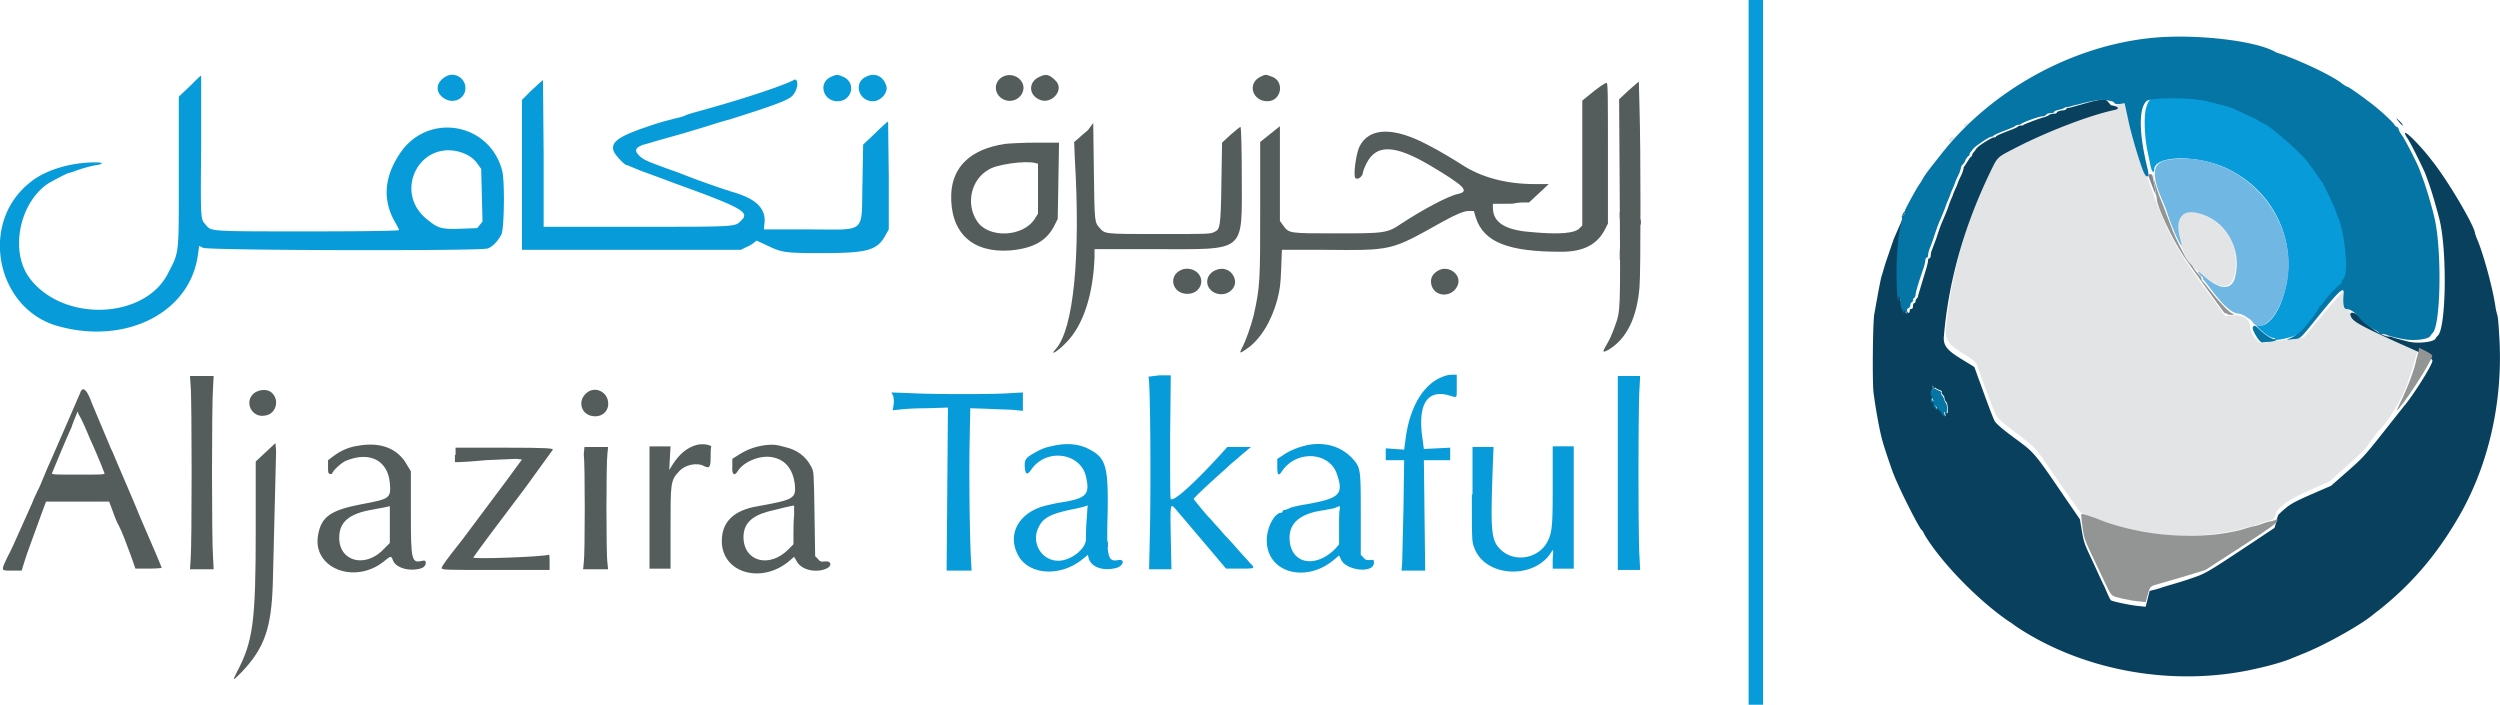 <svg xmlns="http://www.w3.org/2000/svg" viewBox="0 0 380.3 107.2" fill-rule="evenodd" xmlns:v="https://vecta.io/nano"><path d="M322.3 15.9c-4.2 1.1-7.8 2.3-10.5 3.5-6.5 2.9-7.6 3.6-8.4 5.2-4.4 9.2-6.5 16.5-7.4 25.6-.1 1.5.4 2.2 2.8 3.7 1.3.8 1.8 1.2 1.9 1.5.2.6 2.1 5.9 2.7 7.2.5 1.1.5 1.1 3.2 3.2 1.8 1.3 2.9 2.3 3.3 2.8.3.4 1.4 1.9 2.4 3.4s2.4 3.4 3 4.3 1.2 1.7 1.3 1.7c.2.1 1.4.6 2 .9 3.5 1.6 10.2 2.8 14.5 2.6 2.7-.1 5.8-.5 7.4-.9.7-.2 1.7-.5 2.2-.6s1.2-.4 1.5-.5.7-.3 1-.3c.6-.1.8-.3 1-1 .2-1 2.1-2.3 5.3-3.7l2.9-1.3 2.6-2.3 2.7-2.5c.1-.1.6-.8 1.1-1.5s1-1.4 1.2-1.5c1.3-1.4 2.8-3.8 3.8-6 .6-1.3 2.1-6.3 2-6.4 0 0-.8-.4-1.7-.8-9.1-4.1-9.1-4.1-9.1-7.2v-1l-.5.3c-.3.2-1.7 1.8-3.2 3.6l-2.8 3.4-2.9.4c-1.6.2-3.1.4-3.4.5-.7.1-1.8-1.3-1.9-2.5s-1.2-1.9-2.8-1.7l-1 .1-1.8-2.5c-6.1-8.2-7.3-10.5-10.4-19.7-1.3-3.8-1.8-5.7-2.3-8.3-.3-2.1-.3-2-1.7-1.7m-23.4 3c-.4.4-.1.6.3.2.3-.3.3-.4.2-.4-.2 0-.4.1-.5.2m-2.2 2.1c-.3.3-.3.7 0 .6s.7-.8.4-.8a.76.76 0 0 0-.4.2m35.2 11.7c-1.2 1.2-.3 5.7 1.4 7.4.2.2.4.4.4.5s.2.3.5.5.8.7 1.2 1c1.5 1.4 3.2 1.8 3.9 1 1.1-1.3 1.1-4.6 0-6.8-1.6-3-5.9-5.1-7.4-3.6" fill="#e2e4e6"/><path d="M266 53.6v53.6h1.1 1.1V53.6 0h-1.1-1.1v53.6m-198.1-42c-1.7.9-1.8 2.6-.1 3.5 1.4.7 3-.2 3-1.7s-1.6-2.5-2.9-1.8m58.5.1c-2 .9-1.2 3.7 1 3.7s2.9-2.8.9-3.7c-.9-.4-1-.4-1.9 0m5.3 0c-1.9.9-1.1 3.7 1.1 3.7 1.2 0 2.4-1.4 2-2.4-.5-1.5-1.8-2-3.1-1.3M28.9 13.1l-1.7 1.6V26c0 13 .1 12.2-1.6 15.5-3.5 7.1-16 7.6-21.1.8-3-4-1.6-11.3 2.7-14.3.6-.4 3.1-1.7 3.3-1.7.1 0 .4-.1.7-.2.7-.3 2.7-.9 3.6-1 1-.2.9-.4-.3-.4-3.8 0-7.8 1.2-10.1 3.2C-3.2 34.1-.5 47 8.8 49.6c10.3 2.9 20.1-2 21.3-10.8l.2-1.4.6.3c.9.4 42.2.5 43.3.1.8-.3 1.6-1.2 2.1-2.2.4-1 .5-8 .1-9.6-1.9-7.4-11.4-9-15.6-2.6-2.4 3.6-2.6 7.1-.7 10.4.3.5.6 1.1.6 1.2s-4.1.2-14 .2c-15.2 0-14.5 0-15.4-1-.8-.9-.8-.6-.7-11.9V11.5c-.1 0-.8.7-1.7 1.6m91.8-.9c-1.5.8-7.7 2.9-14.7 4.8-.7.2-1.4.4-1.6.5a5.48 5.48 0 0 1-1.2.4c-2.4.6-3.1.8-5.1 1.5-4.1 1.4-5.3 2.3-4.7 3.7.2.5 1.6 2 1.9 2 .1 0 1 .4 2 .8.2.1 2.5.9 5.1 1.9 10.8 3.9 11.7 4.5 10.3 5.8-.9.9-.6.9-15.9.9H82.7V23.4l-.1-11.2c-.1 0-.8.7-1.7 1.5l-1.5 1.5v11.5V38H96h16.7l.8-.4c.5-.2 1-.5 1.2-.7l.4-.3 1.3.6c2.5 1.2 2.7 1.3 8.5 1.3 7.2 0 8.6-.4 9.9-2.9l.4-.7v-8.2l-.1-8.2c-.1 0-1 .8-2 1.8l-1.8 1.7-.1 5.8c-.2 7.9.8 7.1-8.1 7.1h-6.9l.1-1c.2-1.9-1-3.3-3.4-4.2-.7-.3-1.5-.5-1.8-.6s-.5-.2-.6-.2-4.7-1.6-5.9-2.1c-.3-.1-1.5-.6-2.7-1-3.3-1.2-3.7-1.4-4.3-1.8-1.2-1-1.1-1.5.3-2 .5-.1 1.7-.5 2.8-.8l3.2-.9 3-.9c1-.3 2.8-.9 4-1.2 7.3-2.3 9.1-3 9.7-3.7 1-1.2.8-2.8.1-2.3m207.9 2.6c-1.5.1-1.7.3-2.1 1.5s-.3 4.5.2 6.8l.5 2.4c.2.7.5.9.5.3 0-2.2 6.7-2.3 11.2-.1 7.8 3.8 11.3 12.7 7.9 20.8-.9 2-2.2 3.3-3.3 3-.4-.1-.4-.1.2.5.8.8 1.7 1.4 2.1 1.4.2 0 .3.1.3.2 0 .3 2.3-.2 3.4-.7 1-.5 4-3.8 4-4.5 0-.1.1-.2.2-.2s.3-.3.5-.6.6-.8.9-1.1c1.1-1.2 1.5-1.6 1.7-1.6.1 0 .1-.1.1-.2s.1-.4.3-.6c.7-.9.2-6.8-.8-9.3-.1-.2-.3-.8-.5-1.3-.4-1-1.6-3.7-1.9-4-.1-.1-.5-.7-.9-1.3s-.8-1.2-.9-1.2-.3-.4-.5-.7c-1.2-1.5-6.1-5.8-6.7-5.8l-1-.6c-.5-.3-1.5-.8-2.1-1s-1.2-.5-1.3-.6c-.3-.1-2.8-.8-4.2-1.2-2.1-.4-5.3-.5-7.8-.3M69.9 23.1c1.3.4 2.1.9 2.8 1.9l.5.7.1 4 .1 4-.4.5-.4.5-2.6.1c-2.9.1-3.4-.1-5-1.4-5.2-4.1-1.3-12 4.9-10.3m149.6 34.2c-3 1.1-5.1 4.7-5.7 9.6l-.2 1.5-1.4-.1-1.4-.1v.9.9h1.4 1.4l-.1 7.2-.2 8.4-.1 1.2h1.8 1.8l-.1-8.4-.1-8.4h2 2v-1-.9l-2 .1-2 .1-.2-1.5c-.8-5.3.7-7.7 4.2-6.6 1.1.3 1 .5 1-1.5V57h-.8c-.2 0-.9.1-1.3.3m-44.8 0c.3.5.4 17.3.2 24.8l-.1 4.5h1.7 1.7l-.1-4.8c-.1-5.1-.1-5.3.7-4.4l5.6 6.6 2.1 2.5h2.1c2.4 0 2.4 0 1.5-.9-.3-.4-1.1-1.2-1.7-1.9s-1.5-1.7-2.1-2.3c-.5-.6-1.2-1.4-1.6-1.8a9.23 9.23 0 0 0-.8-.9c-.4-.4-2.3-2.7-2.3-2.8 0-.2 2.3-2.3 4.3-4.1.6-.5 1.1-1 1.2-1.1s.6-.5 1.2-1c.5-.5 1.2-1 1.5-1.3l.5-.4h-1.8-1.8l-.9 1c-4.1 4.5-7.3 7.4-7.7 6.9-.1-.1-.1-3.3-.1-9.5l.1-9.3h-1.8l-1.6.2M246.1 72v14.7h1.7 1.7l-.1-2c-.2-2.5-.2-23 0-25.6l.1-1.9h-1.7-1.7V72M135.9 60.3c.1.8.1.8 0 1.5l-.1.6 1.1-.1c.6-.1 2.5-.2 4.2-.2l3.1-.1-.1 12.4-.1 12.4h1.9 1.9l-.1-1.8c-.2-3.6-.3-13.1-.2-17.9l.1-5 3 .1c1.7.1 3.5.1 4 .2l1 .1v-1.4-1.4l-1.8.1c-2.4.2-11.9.2-15.4 0l-2.8-.1.3.6m24.4 7.5c-1.5.3-1.9.5-3.3 1.3-1 .6-1.2.9-1.1 2.1.1 1 .4 1.1 1 .2 2.3-3.3 7.5-2.5 8.3 1.1.6 2.6.1 3.2-3 3.8-.7.1-1.9.3-2.6.5-4.2.8-6.4 4-4.9 7.3 1.4 3.3 6.3 3.8 9.8 1.1l1-.8.1.5c.4 1.4 2.2 2 4.2 1.5 1.1-.3 1.4-1.4.3-1.2-1.6.3-1.8-.4-1.6-7.4.1-7.2-.3-8.3-3.3-9.7-1.5-.6-3-.7-4.9-.3m38.6-.1c-1.3.3-2.7.8-3.8 1.6l-.8.5V71c0 1.3.2 1.5.7.7 2.2-3.3 7.3-3 8.4.5 1 3 .4 3.6-4.6 4.5-1.3.2-2.6.5-2.8.7-.3.1-.6.2-.7.2s-.2.1-.2.2-.1.2-.2.2c-1 0-2.2 2.2-2.2 4.2 0 5 6.1 6.6 10.4 2.8l.6-.5.3.6c.7 1.7 5 2.2 5 .5 0-.4 0-.5-.6-.4-.5 0-.7 0-1-.4l-.4-.4v-6.1c0-7.1 0-7.2-1.4-8.7-1.7-1.7-4-2.4-6.7-1.9m25 7.5c0 7.2 0 7.2.4 8.2 1.7 4.5 9.3 4.8 11.8.4.2-.3.2 0 .1 1.2v1.5h1.6 1.6v-9.3-9.3h-1.6-1.6v6c0 6.3-.1 7.1-.8 8.5-1.3 2.5-4.8 3.2-6.9 1.4-1.7-1.5-1.8-2.5-1.4-13.3l.1-2.5h-1.6-1.6v7.2m-58.7 3.9c-.1 1.2-.1 2.5-.1 2.9 0 1.5-2.3 3.3-4.2 3.3-2.5 0-4.1-2.6-3.1-4.9.7-1.6 1.8-2.2 5.1-2.9.6-.1 1.4-.3 1.8-.4.3-.1.6-.2.7-.2-.1.1-.1 1.1-.2 2.2m38.5-1.6c-.1.3-.1 1.6-.1 2.9v2.4l-.5.6c-2.9 3-6.6 2.5-7-1-.3-2.7 1.4-4.3 5.3-4.8.4-.1 1.1-.2 1.5-.3.9-.4.9-.4.8.2" fill="#079bda"/><path d="M318.9 15.3c-.6.1-1.6.4-2.3.6l-1.8.5c-.3 0-.5.1-.5.2s-.3.2-.7.2c-.4.1-.7.2-.7.3s-.2.2-.5.2-.6.1-.7.2-.4.2-.6.3c-.6.1-3.2 1.1-3.3 1.2 0 .1-.2.1-.4.1s-.4.1-.5.2-.6.3-1.1.5c-1.6.6-2.2.9-2.2 1s-.1.1-.3.1c-.3 0-2.6 1.4-2.7 1.8-.1.1-.2.3-.4.5a.76.76 0 0 0-.2.4c0 .1-.1.2-.1.2-.1 0-.3.3-.5.6l-.5.8c-.1.1-.2.2-.2.4 0 .1-.1.4-.2.7s-.5 1-.7 1.6-.6 1.3-.7 1.7c-.1.3-.5 1.1-.7 1.8-.2.6-.6 1.5-.8 2-.4.9-.5 1.2-1.1 3l-.6 1.6a2.39 2.39 0 0 0-.2.9c0 .2-.1.4-.2.4s-.2.1-.2.3-.1.6-.2 1l-1.3 4.3c0 .2-.1.4-.2.5s-.2.2-.2.4-.1.3-.2.3-.2.2-.2.5-.1.4-.3.4c-.1 0-.2.1-.2.3 0 .4-.3.4-.4 0-.1-.2-.1-.2-.1.1v.4l-.2-.5c-.1-.3-.3-.8-.3-1.1 0-1-.3-1.4-.3-.6-.1 1.1-.3-1.6-.3-4s.2-5.2.6-7c.3-1.6.2-2-.3-.8l-1.1 2.5-1.3 3.8-.5 1.7c-.2.4-.8 3.9-1.2 6.1-.2 1.5-.3 9.9-.1 11.8.3 2.3.9 5.8 1.4 7.5.3 1.1 1.4 4.3 1.6 4.8.1.2.3.8.6 1.4.8 1.9 3.3 6.8 3.7 7.2.1 0 .3.4.5.8 2.6 4.3 8.3 10.1 12.9 13.2.2.1.6.4 1 .7 10.2 6.8 24.1 9.3 36.6 6.4 2.3-.5 4.2-1.1 5.2-1.5.2-.1 1-.4 1.7-.7 3.1-1.2 8.6-4.2 10.8-6 .1-.1.5-.4.9-.7 4.9-3.9 8.6-8.2 11.9-13.8 4.7-7.9 7-17.8 6.4-27.7-.1-1.7-.2-3.2-.3-3.3 0-.1-.2-.7-.3-1.4-.4-2.8-1.9-8.3-2.9-10.5l-.2-.6c0-1-4.1-8-6.5-11-2.2-2.9-5.2-5.7-3.8-3.5.5.7 2.2 4.2 2.7 5.3.1.3.3.8.4 1.1.4 1 1.3 4 1.8 6 1.2 4.9 1 16.8-.3 17.7a1.38 1.38 0 0 0-.3.4c-.2.5-2.5.8-4 .5-1.2-.3-2.3-.6-2.6-.7-.2-.1-.4-.1-.6-.1-.8 0-2.8-1.3-4-2.7-1-1.1-2.2-1.3-1.6-.2.4.7 1.7 1.4 7.2 3.9 5 2.2 5.2 2.4 5.1 2.8-.3 1-3 5.3-4.4 6.9l-3.4 4.3c-2.3 2.9-2.8 3.5-5.1 5.5l-2.5 2.2-3 1.3c-2.5 1.1-3.2 1.5-3.9 2.1-.5.4-.9.8-1 .9-.1 0-.3.5-.4 1.1l-.3 1-3.3 2.2c-7.7 5.1-7.1 4.7-10 5.7-1.5.5-3.4 1-4.2 1.3l-1.5.4-.3 1.2-.3 1.2-1-.1c-1.2-.1-4.1-.7-4.3-.9-.1-.1-.5-.9-.9-1.9-.5-1-1.4-3-2-4.3-1.1-2.3-1.2-2.6-1.5-4.3l-.3-1.8-2.2-3.2c-4.9-7.2-4.7-6.9-7.8-9.2-1.9-1.4-2.8-2.2-3-2.6-.5-1.1-1.4-3.6-2.2-5.8-.5-1.3-.8-2.3-.9-2.4l-1.8-1.1c-2.3-1.4-2.9-2.1-2.8-3.5.7-8.3 3-16.5 6.9-24.7 1.3-2.7 1.1-2.5 3.8-3.9 4.8-2.5 11.5-5.1 15.4-5.9.7-.2.4-.5-.7-.7-.8-1-.8-1-2.2-.7m46 3.2c.2.3.5.5.6.6s0-.2-.3-.5c-.7-.7-.9-.8-.3-.1M246.4 32.8c0 .5 0 .6.1.4v-.8c-.1-.3-.1-.1-.1.4m43.3-.6c-.3.4-.4.6-.3.6s.2-.2.3-.4c.3-.4.3-.5 0-.2m-40.2 1.6c0 .4 0 .5.1.3v-.7c0-.2-.1 0-.1.4m-3.1 4.8c0 .9 0 1.3.1.8v-1.7c0-.5-.1 0-.1.9M294 59.2c-.1.1 0 .1.2-.1.2-.1.3-.2.3-.1s.2.2.5.3.5.3.4.4 0 .2.1.3.3.3.3.6c0 .2.2.5.3.6s.2.6.2 1c0 .7 0 .8-.3.5-.2-.3-.2-.3-.1.2.1.4.1.5-.2.2-.2-.2-.3-.3-.3-.4 0 0-.1-.2-.2-.3-.2-.2-.4-.4-.5-.6-.2-.3-.2-.3-.1.1l.1.4-.3-.4c-.1-.2-.2-.5-.2-.6.1-.2 0-.2-.1-.2-.2.1-.3 0-.3-.2s0-.3.1-.3.2.1.2.2 0 .2.1.1-.1-.3-.2-.6c-.3-.5-.3-.6-.1-.9.1-.2.2-.4.1-.6s-.1-.2.1 0c0 .2 0 .3-.1.4" fill="#09405e"/><path d="M152.7 11.6c-1.6.7-1.6 2.7-.1 3.5 1.4.7 3-.2 3.1-1.7 0-1.4-1.6-2.4-3-1.8m5.4.1c-1.6.7-1.7 2.6-.1 3.4 1.9 1 4.1-1.5 2.5-2.9-.9-.9-1.4-1-2.4-.5m33.6 0c-2 1-1.2 3.7 1.1 3.7 2.2 0 2.7-3.2.5-3.8-.8-.3-.8-.3-1.6.1m56.1 2l-1.5 1.4.1 15.7c.1 16.5.1 16.5-.7 18.7-.5 1.4-.8 2.1-1.4 3.1s-.5 1.1.4.6c2.8-1.7 4.3-4.9 4.7-9.5.2-2.2.2-21.1 0-27.4l-.1-3.9-1.5 1.3m-5.5.3l-1.6 1.3v9.5 9.5l-.4.4c-.7.8-3.1 1-7.4.6-4-.3-5.8-1.5-5.8-3.7V31h1.6c.9 0 1.7 0 1.8-.1.1 0 .6-.1 1.1-.1h1l1.5-1.4 1.5-1.4h-2.2c-4.2 0-8.1-1-11.1-3-1.1-.7-3.4-2.1-5-2.9-5.2-2.8-9-2.8-10.5.2-.5 1-1 4.5-.6 4.8.3.3 1-.2 1.1-.7 0-.3.3-1 .6-1.6 1.5-2.9 4.3-2.8 9.7.4 5.2 3.1 6 3.9 4.2 4.3-1.5.3-5.4 2.4-8.6 4.5-2.2 1.5-2.6 1.5-10.1 1.5-7.1 0-7 0-7.9-1.2l-.5-.7v-7.2-7.2l-1.5 1.2-1.5 1.2v10c0 11 0 12-1 16.4-.4 1.6-1.2 3.9-1.8 5-.4.8-.3.8.7.1 2.1-1.4 3.8-4.2 4.7-7.5.4-1.6.5-2.2.6-4.9l.1-2.7h6c11.1.1 10.4.2 18.5-4.3 2-1.1 3.2-1.6 3.9-1.6h.8l.3 1c1.2 3.7 4.8 5.2 13 5.2 3.4 0 5.5-1.1 6.7-3.5l.4-.8V23.3c0-8.4 0-10.7-.2-10.7-.4.1-1.2.7-2.1 1.4m-76.8 5.8c-.5.4-1.2 1-1.5 1.3l-.6.5.1 2.5c.9 15-.2 26-2.9 29-1.1 1.2.4.3 1.7-1.1 2.5-2.6 4-7.2 4.2-12.9v-1.2h9.2c14 0 13.2.7 13.2-10.9 0-4.6-.1-7.7-.2-7.7s-.8.6-1.5 1.2l-1.3 1.2-.1 6.1c-.1 6.8-.2 7.1-1.1 7.5-.6.3-1 .3-8.4.3-8.3 0-8.2 0-9-.9s-.8-.8-.9-8.6l-.1-7.4-.8 1.1m-12.7 2.1c-5.1.8-7.9 3.4-8.1 7.6-.2 5.8 3.1 9 8.9 8.6 3.5-.3 5.6-1.4 6.8-3.8l.5-1 .1-5.8.1-5.8h-3.4c-2 0-4.1.1-4.9.2m4.7 2.9l.4.1v3.8 3.8l-.5.8c-1.8 2.8-7.1 3-8.8.3-1.7-2.6-.9-6.3 1.8-7.8 1.2-.8 5.6-1.4 7.1-1m22.1 16.3c-1.9.9-1.3 3.5.9 3.6 2.3.1 3.1-2.6 1.1-3.6-.7-.3-1.4-.3-2 0m5.3 0c-1.6.7-1.7 2.6-.2 3.4 1.8.9 3.8-.7 3-2.4-.5-1.1-1.7-1.5-2.8-1m33.8.1c-.8.5-1.1 1.1-1 1.9.3 2.1 3.1 2.3 4 .4.8-1.7-1.4-3.3-3-2.3M29 58.7c.2 1.9.2 24.3 0 26.4l-.1 1.5h1.8 1.8l-.1-2c-.2-2.5-.2-23 0-25.5l.1-1.9h-1.8-1.8l.1 1.5m-16.7.8c0 .1-.7 1.6-1.5 3.5l-2.7 6.2c-.9 2-1.2 2.7-1.8 4.2-.1.3-.4.9-.6 1.3-.2.5-.6 1.2-.8 1.8-.2.5-1 2.2-1.7 3.8s-1.6 3.6-2 4.3c-1.1 2.3-1.1 2.2.6 2.2h1.5l.3-1c.3-1.1 1.8-5.1 2.7-7.6l.7-1.9h4.8 4.8l.6 1.6c.3.9.7 1.8.9 2.1.5 1 1.1 2.6 1.8 4.5l.7 2h2c1.1 0 2-.1 2-.1 0-.1-1.3-3.2-3.4-8-.1-.3-.9-2.2-1.8-4.3l-1.8-4.2c-.1-.2-.3-.8-.6-1.4s-.5-1.2-.6-1.4c-.2-.4-1.2-2.9-2.4-5.7-.7-2-1.3-2.6-1.7-1.9m26.5.2c-1.8 1.2-.6 4 1.6 3.5 1.8-.3 2.2-2.8.6-3.7-.7-.3-1.5-.2-2.2.2m50.4.1c-1.4 1.2-.8 3.3 1 3.5 1.4.2 2.5-.8 2.3-2.2-.2-1.6-2.1-2.4-3.3-1.3m-76.3 5.1l.9 2.1c.3.6 1.5 3.4 2.1 5 .1.2-.8.2-4 .2s-4.1 0-4-.2c.6-1.5 2.5-6 2.8-6.6.2-.4.3-.7.3-.8l.4-1 .4-1 .2.5c.2.3.6 1.1.9 1.8m27.5 3.9l-1.5 1.4v10.5c0 13.9-.4 16.9-2.9 21.6-.7 1.4-.6 1.3.8-.1 3.5-3.7 4.5-6.8 4.7-13.5l.5-20.1-.1-1.2-1.5 1.4m14.1-1c-1.4.2-2.6.7-3.8 1.6l-.8.6v1c0 .9 0 1 .3 1.1h.3c0-.4 1.4-1.7 2.1-2 3.6-1.5 6.4-.1 6.7 3.4.2 2.3 0 2.4-4.3 3.2-4.7.9-6.1 1.9-6.6 4.6-1 5.1 5.5 7.7 10 4.1 1.1-.9 1.1-.9 1.4-.1.5 1.2 2.8 1.7 4.4 1.1.7-.3.8-1.3.1-1.1-1.7.4-1.8.1-1.8-7.3v-6.3l-.6-1c-1.4-2.5-4-3.5-7.4-2.9m51.4-.1c-1.4.4-2.6 1.4-3.6 3l-.5.8.1-1.8.1-1.8h-1.6-1.6v9.3 9.3h1.6 1.6v-6.2c0-6.9 0-7.2 1.3-8.6.9-1 2.7-1.4 3.8-.8.8.4 1 .2 1-1.3 0-.8 0-1.5.1-1.6.1-.3-1.3-.6-2.3-.3m10.6 0c-1.5.2-2.7.6-4 1.4l-1.1.7v1.1c-.1 1.3.3 1.6.8.8.9-1.5 3.6-2.6 5.5-2.1 1.8.4 2.9 1.8 3.2 4 .2 2.2 0 2.4-5.6 3.4-3.7.6-5.5 2.4-5.5 5.3 0 4.9 6.1 6.6 10.3 3l.7-.6.4.7c.7 1.3 2.9 1.8 4.5 1.1.9-.4.8-1.2-.2-1.1-.6.1-.8 0-1.1-.4l-.4-.4-.1-6.4c-.1-6.4-.1-6.5-.5-7.2-.8-1.6-2.2-2.6-4-3-1.4-.4-1.8-.4-2.9-.3m-47.3 1.5v1.1h.5c.3 0 2.2-.1 4.2-.3l4.6-.2.9.1-2.2 3-6.8 9.1c-2.6 3.3-3.2 4.1-3.2 4.4s.4.3 8.2.3h8.2v-1.2c0-.9 0-1.2-.2-1.1-.9.3-11.6.7-11.4.4.3-.5 3.8-5.2 7.9-10.6l4.2-5.8c0-.2-.8-.3-7.4-.3h-7.4v1.1m19.5-.1c.2 1.3.2 15.2 0 16.5l-.1 1h1.9 1.9l-.1-1c-.2-1.2-.2-15.3 0-16.6l.1-1h-1.8-1.8l-.1 1.1M59.3 79.8v2.8l-.8.8c-2.8 3.1-6.9 2.1-6.9-1.6 0-2.4 1.5-3.7 5.2-4.3.4-.1 1.1-.2 1.6-.3s.9-.2.9-.2 0 1.3 0 2.8m61.5-1.4c-.1.8-.1 2.1-.1 2.9v1.5l-.8.8c-2.9 2.9-6.8 1.8-6.8-1.9 0-2 1.2-3.2 3.8-3.9 1.5-.4 3.7-.9 3.9-.9v1.5" fill="#545c5c"/><path d="M328.1 5.7c-12.5 1-25.2 7.9-33 18-2.3 2.9-2.2 2.8-2.9 4l-.4.6c-.1.1-2 3.5-2 3.7 0 .4-.2.8-.4.8-.1 0-.1.1-.1.2.1.1 0 .7-.2 1.4-.4 1.8-.6 4.6-.6 7.1 0 2.4.2 5.1.3 4 0-.8.3-.3.3.6 0 .3.1.8.3 1.1l.2.5v-.4c0-.3 0-.3.1-.1.1.4.4.4.4 0 0-.2.1-.3.2-.3s.2-.2.3-.4c0-.3.1-.5.2-.5s.2-.2.2-.3c0-.2.1-.4.2-.4.1-.1.2-.3.2-.5 0-.3.4-1.7 1.3-4.3.1-.4.2-.9.2-1 0-.2.1-.3.2-.3s.2-.2.2-.4.1-.6.2-.9c.1-.2.4-1 .6-1.6.6-1.8.7-2.1 1.1-3 .2-.5.6-1.4.8-2s.6-1.4.7-1.8c.1-.3.5-1.1.7-1.7s.6-1.3.7-1.6.2-.6.2-.7a.76.76 0 0 1 .2-.4c.1-.1.4-.4.5-.8.2-.3.4-.6.5-.6s.1-.1.1-.2a.76.76 0 0 1 .2-.4c.1-.1.3-.4.4-.5.2-.3 2.4-1.8 2.7-1.8.2 0 .3-.1.3-.1 0-.1.6-.4 2.2-1 .5-.2 1-.4 1.1-.5s.3-.2.5-.2.4-.1.4-.1c.1-.2 2.7-1.2 3.3-1.2.2 0 .5-.1.6-.3.1-.1.4-.2.7-.2s.5-.1.5-.2.3-.2.7-.3.7-.2.7-.2.2-.2.5-.2 1.1-.3 1.7-.4c1.1-.3 1.9-.5 3.3-.7.5-.1 2.2.2 2.2.4s.5.3 1 .2l.6-.1.5 2.3c.4 2.1 1.8 6.8 2.4 8.2.5 1.1.9.7.6-.5-1.3-5.2-1.4-9.1-.2-10.3.6-.6 6.7-.6 9.2 0 1.6.4 4 1 4.2 1.2.1.1.7.3 1.3.6s1.5.7 2.1 1l1 .6c.6 0 5.6 4.3 6.7 5.8.2.3.5.6.5.7.1 0 .4.6.9 1.2.4.6.8 1.2.9 1.3.2.3 1.5 3 1.9 4 .2.5.4 1.2.5 1.3 1 2.5 1.6 8.4.8 9.3-.2.2-.3.5-.3.6s-.1.2-.1.2c-.1 0-.6.4-1.7 1.6-.3.3-.7.8-.9 1.1s-.4.6-.5.6-.2.1-.2.2c0 .3-1.8 2.7-2.6 3.5a5.86 5.86 0 0 1-2.2 1.4c-.2.1.1.1.7 0 1.3-.1 1 .2 3.9-3.4 3.4-4.2 4.1-4.8 3.9-3.3-.1 1.2 0 2.1.4 2.1.5 0 1.2.4 1.7 1 .9 1.1 1.6 1.6 2.5 2.1.5.2.9.5.8.6 0 .1.1.1.3.1s.6 0 .8.1c.4.2 1.5.5 2.7.7 1.6.3 3.8 0 4-.5.1-.1.2-.3.3-.4 1.3-.9 1.5-12.8.3-17.7-.5-2.1-1.4-5-1.8-6-.1-.3-.3-.8-.4-1.1-.4-1.1-2.2-4.6-2.7-5.3-.3-.4-.5-.8-.5-.9s-.1-.3-.3-.4-.3-.2-.3-.2c0-.3-2.5-2.6-3.9-3.6-2.1-1.6-3.2-2.3-3.3-2.3s-.6-.3-1.1-.7c-1.3-.9-3.7-2.1-5.8-3-.9-.4-1.9-.8-2.2-.9-.4-.2-1.1-.4-1.4-.5 0 0-.2-.1-.3-.1-2.9-1.8-11.9-2.8-18.2-2.3m14.6 44.1c-.2.3 1 2.3 1.4 2.3.1 0 .6-.1 1.2-.1.9-.1 1.4-.4.7-.4-.4 0-1.3-.6-2.1-1.3-.9-.9-1-.9-1.2-.5m-48.8 9.1c0 .1 0 .4-.1.6-.2.3-.2.4.1.9.2.3.3.6.2.6-.1.1-.1 0-.1-.1s-.1-.2-.2-.2-.1.2-.1.3c.1.2.2.3.3.2.2-.1.2 0 .1.2-.1.1 0 .4.2.6l.3.4-.1-.4c-.1-.4-.1-.4.1-.1.1.2.3.5.5.6.2.2.3.3.2.3 0 0 .1.2.3.4.3.3.3.3.2-.2-.1-.4-.1-.4.1-.2.2.3.2.2.3-.5 0-.5-.1-.9-.2-1s-.2-.4-.3-.6c0-.2-.2-.5-.3-.6s-.2-.2-.1-.3-.1-.3-.4-.4-.5-.3-.5-.3-.1 0-.3.1l-.2.1s.2-.3 0-.4c-.1-.3-.1-.3 0 0M168.4 82.8c0 .4 0 .6.1.4v-.8c-.1-.1-.1 0-.1.4" fill="#0575a6"/><path d="M329.8 24.3c-2.4.4-2.6 2.2-.9 6.1.3.6.7 1.7 1.2 3.2 1 2.7 2.2 5 1.6 2.9-.9-3.1.1-4.7 2.6-4.1 4.3 1 6.8 5.5 5.7 9.8-.5 2-2.4 1.9-4.6-.1-.5-.4-.9-.8-1-.8-.2 0 .4.8.6.8.1 0 .1.1.1.2s.1.3.1.3c.1 0 .6.7 1.2 1.5 1.9 2.5 3.2 3.6 4.1 3.6.5 0 1.8.8 2.1 1.2 1.3 2 4-.6 5.1-5 2.7-10.6-6.9-21.3-17.9-19.6" fill="#71b7e3"/><path d="M327.6 27.3l.3 1.8.2 1.2c0 1.1 2.3 6 4.1 8.7 1.7 2.5 6.9 9.7 6.3 8.7-.1-.2-.1-.2.2 0 .2.2.5.2.8.2.5-.1.5-.1.1-.2-.5-.2-1.9-1.6-3.3-3.4-.6-.8-1.2-1.5-1.3-1.6-.1 0-.1-.2-.1-.3s-.1-.2-.1-.3c-.2-.1-1.2-1.4-1.2-1.5s-.2-.3-.4-.5-.5-.6-.7-.9c-1.4-2.7-1.8-3.5-2.4-5.2-.8-2-1.1-3-1.4-3.6-.2-.4-1.1-3.1-1.2-3.7.1-.1.1.1.1.6m40.3 26.2c-.1.3-.2.8-.3 1.1-.3 1.6-1.4 4.5-2.5 6.7-.3.6-.5 1.1-.5 1.1.5 0 5.4-7.5 5.4-8.3 0-.1-.4-.4-1-.7l-1-.5-.1.6m-51.3 25c0 .2.1 1 .2 1.8.2 1.4.3 1.8 1.3 3.9l1.9 4c1.3 2.7 1 2.4 3 2.9 1 .2 2.1.4 2.6.4l.8.1.3-1.1c.4-1.4.3-1.3 2.1-1.8.8-.2 2.7-.8 4.1-1.2l2.6-.8 5.4-3.5c3.9-2.5 5.4-3.6 5.5-3.9.1-.4.1-.4-.3-.2-.2.1-.5.2-.7.2-.1 0-.5.1-.8.2s-1 .4-1.5.5c-.6.1-1.6.4-2.2.6-5 1.3-11.8 1.2-17.6-.3-2-.5-3.4-1-4.3-1.4-2.3-.8-2.5-.9-2.4-.4" fill="#939494"/><path d="M327.2 27.8c.7 1.9.9 2.2.7 1.5-.5-2.8-.4-2.8-.8-2.8h-.4l.5 1.3" fill="#818589"/></svg>
